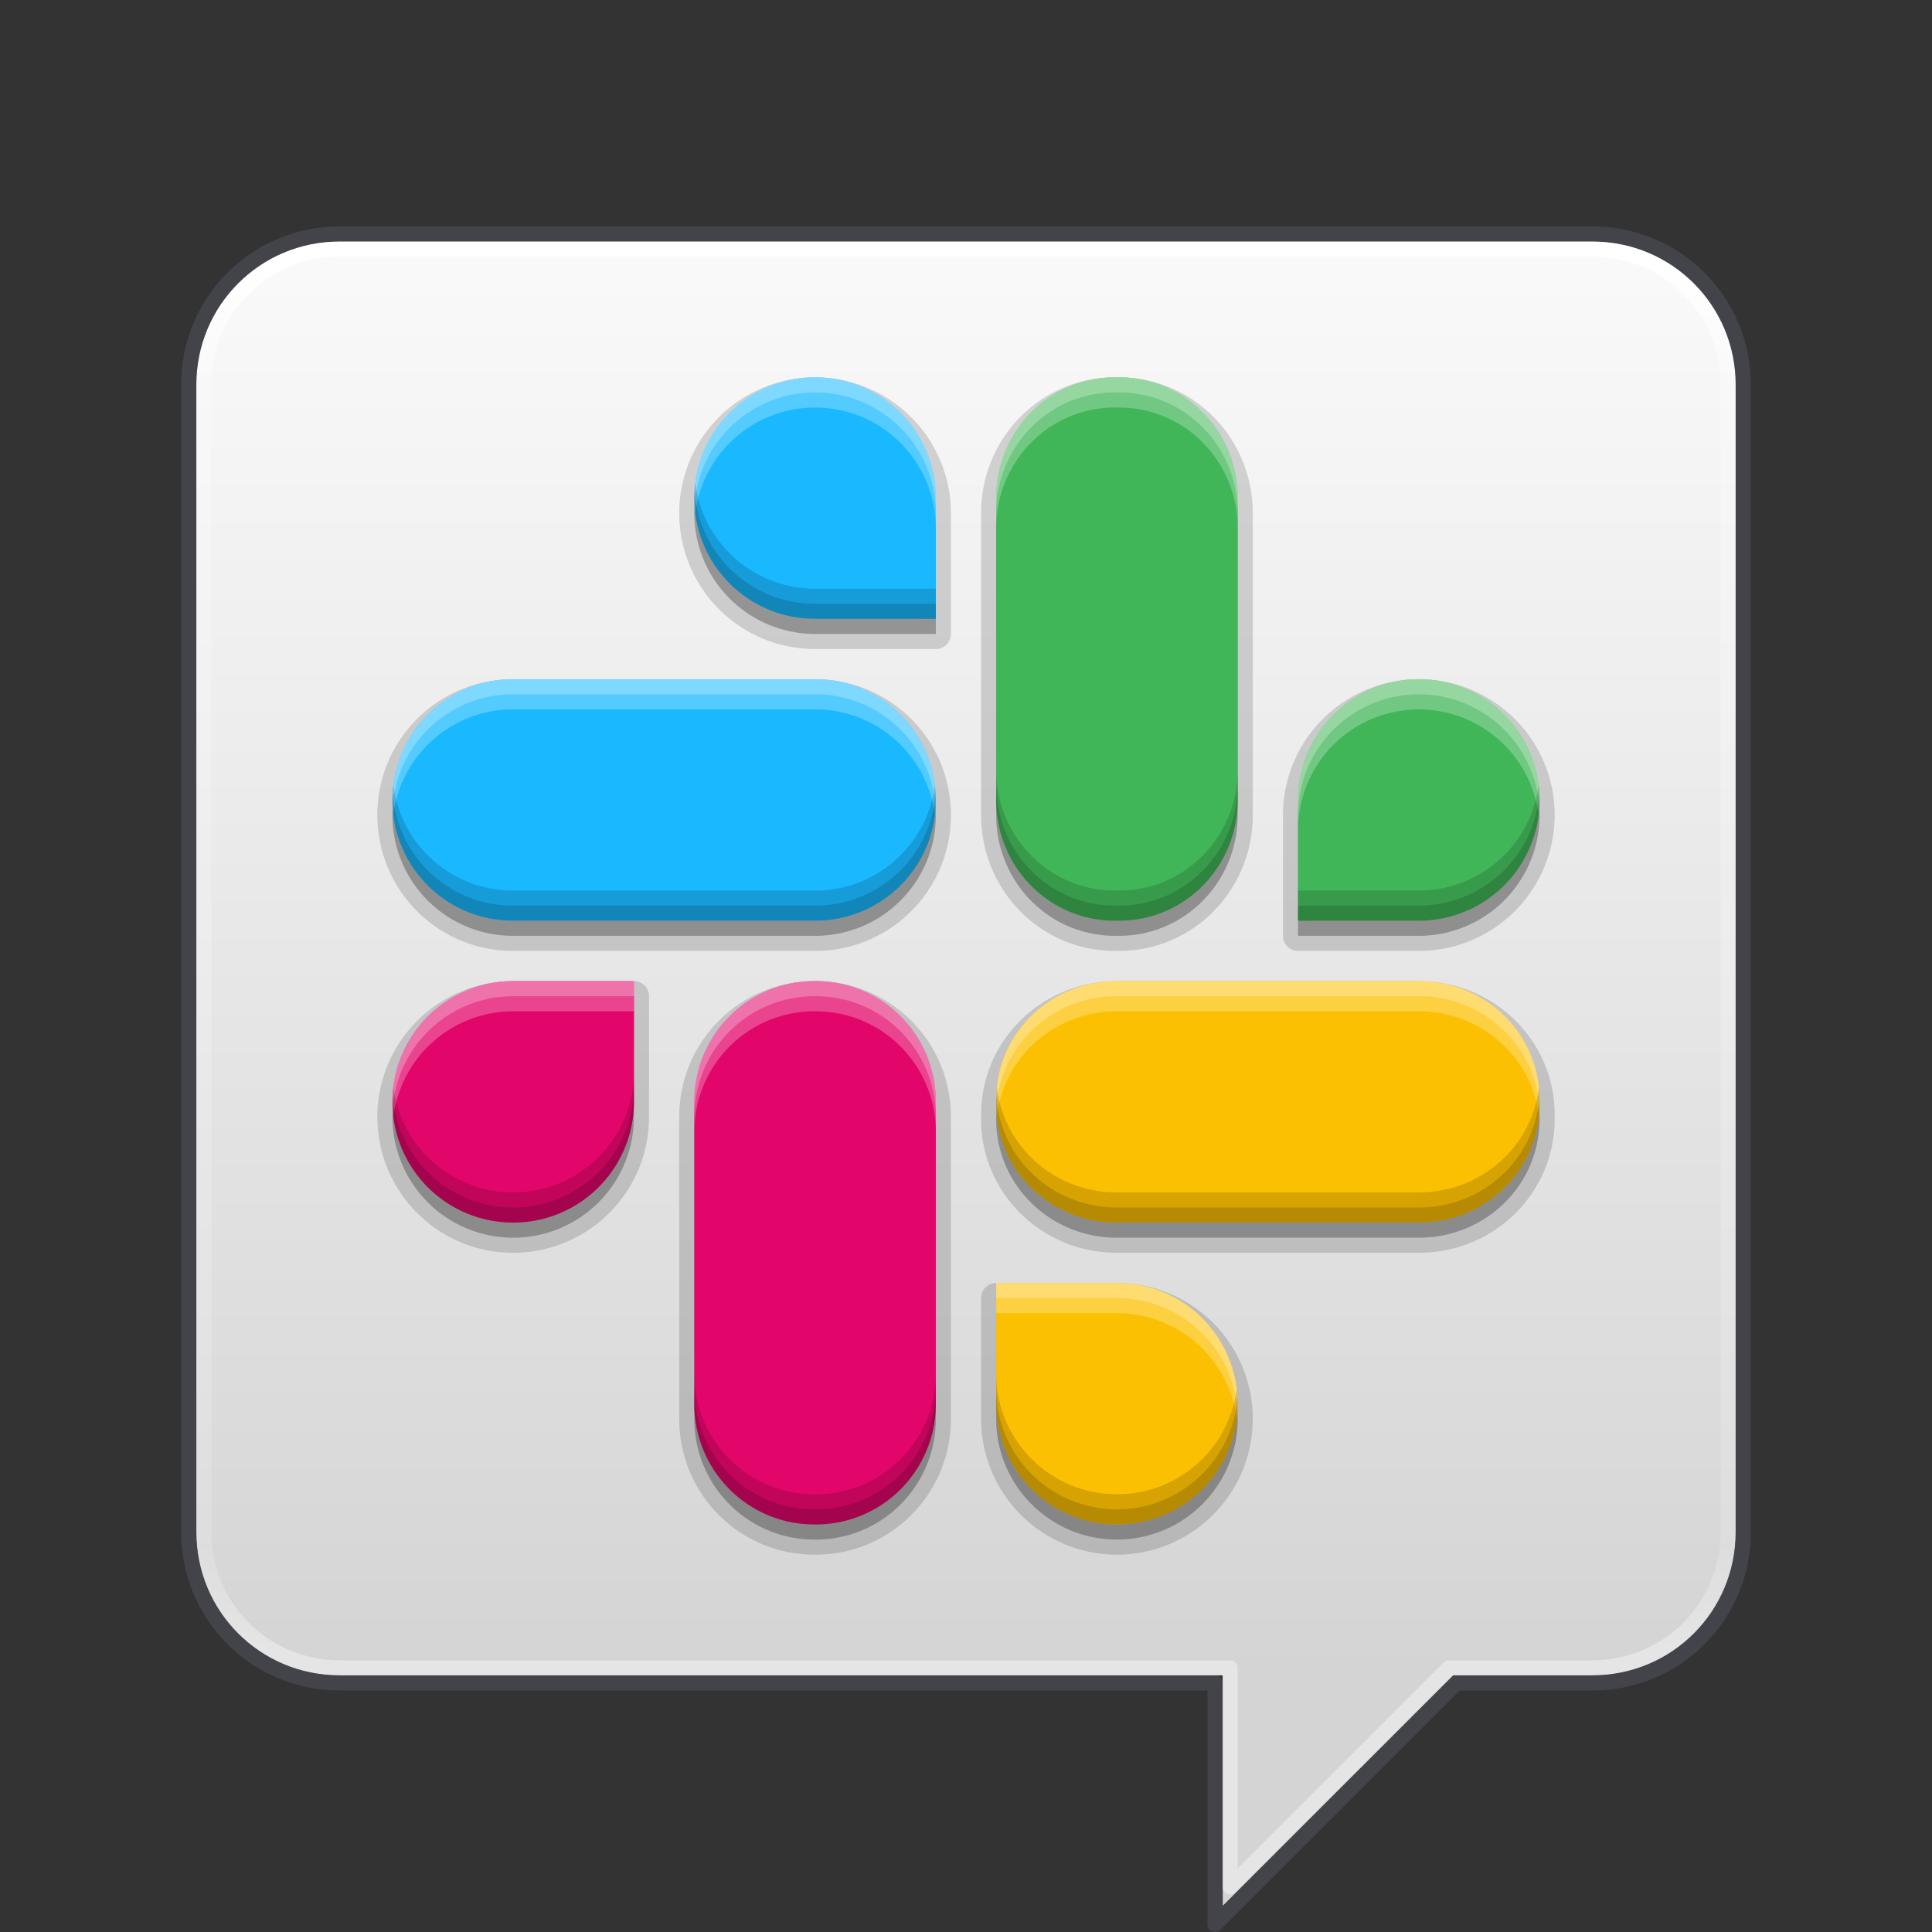 <?xml version="1.0" encoding="UTF-8" standalone="no"?>
<svg
   width="128"
   height="128"
   viewBox="0 0 128 128"
   fill="none"
   version="1.1"
   id="svg4"
   xml:space="preserve"
   sodipodi:docname="slack.svg"
   inkscape:version="1.4.2 (ebf0e940d0, 2025-05-08)"
   xmlns:inkscape="http://www.inkscape.org/namespaces/inkscape"
   xmlns:sodipodi="http://sodipodi.sourceforge.net/DTD/sodipodi-0.dtd"
   xmlns:xlink="http://www.w3.org/1999/xlink"
   xmlns="http://www.w3.org/2000/svg"
   xmlns:svg="http://www.w3.org/2000/svg"><rect x="0" y="0" width="128" height="128" fill="#333333" stroke="none"/><sodipodi:namedview
     id="namedview1"
     pagecolor="#ffffff"
     bordercolor="#000000"
     borderopacity="0.25"
     inkscape:showpageshadow="2"
     inkscape:pageopacity="0.0"
     inkscape:pagecheckerboard="0"
     inkscape:deskcolor="#d1d1d1"
     showgrid="false"
     inkscape:zoom="2.185"
     inkscape:cx="60.411899"
     inkscape:cy="46.453089"
     inkscape:current-layer="svg4"><inkscape:page
       x="0"
       y="0"
       width="128"
       height="128"
       id="page2"
       margin="0"
       bleed="0" /><inkscape:grid
       id="grid2"
       units="px"
       originx="-138"
       originy="0"
       spacingx="0.5"
       spacingy="0.5"
       empcolor="#0099e5"
       empopacity="0.302"
       color="#0099e5"
       opacity="0.078"
       empspacing="2"
       enabled="true"
       visible="false" /></sodipodi:namedview><defs
     id="defs4"><inkscape:path-effect
       effect="offset"
       id="path-effect9"
       is_visible="true"
       lpeversion="1.3"
       linejoin_type="miter"
       unit="px"
       offset="-0.5"
       miter_limit="4"
       attempt_force_join="false"
       update_on_knot_move="true" /><inkscape:path-effect
       effect="offset"
       id="path-effect2"
       is_visible="true"
       lpeversion="1.3"
       linejoin_type="miter"
       unit="px"
       offset="-0.5"
       miter_limit="4"
       attempt_force_join="false"
       update_on_knot_move="true" /><linearGradient
       id="linearGradient3688-166-749-654"><stop
         offset="0"
         style="stop-color:#181818;stop-opacity:1"
         id="stop3088" /><stop
         offset="1"
         style="stop-color:#181818;stop-opacity:0"
         id="stop3090" /></linearGradient><linearGradient
       id="linearGradient3702-501-757-795"><stop
         offset="0"
         style="stop-color:#181818;stop-opacity:0"
         id="stop3100" /><stop
         offset="0.5"
         style="stop-color:#181818;stop-opacity:1"
         id="stop3102" /><stop
         offset="1"
         style="stop-color:#181818;stop-opacity:0"
         id="stop3104" /></linearGradient><linearGradient
       id="linearGradient4113"><stop
         id="stop4115"
         style="stop-color:#000000;stop-opacity:1"
         offset="0" /><stop
         id="stop4117"
         style="stop-color:#000000;stop-opacity:0"
         offset="1" /></linearGradient><linearGradient
       gradientTransform="matrix(2.73,0,0,2.73,-1.514,1.487)"
       gradientUnits="userSpaceOnUse"
       xlink:href="#linearGradient3924-776"
       id="linearGradient3159"
       y2="42.5"
       x2="24"
       y1="5.5"
       x1="24" /><linearGradient
       id="linearGradient3924-776"><stop
         offset="0"
         style="stop-color:#ffffff;stop-opacity:1"
         id="stop3124" /><stop
         offset="0.088"
         style="stop-color:#ffffff;stop-opacity:0.235"
         id="stop3126" /><stop
         offset="0.911"
         style="stop-color:#ffffff;stop-opacity:0.157"
         id="stop3128" /><stop
         offset="1"
         style="stop-color:#ffffff;stop-opacity:0.392"
         id="stop3130" /></linearGradient><radialGradient
       gradientTransform="matrix(2.004,0,0,1.4,27.988,-17.4)"
       gradientUnits="userSpaceOnUse"
       xlink:href="#linearGradient3688-166-749-654"
       id="radialGradient2455-1"
       fy="43.5"
       fx="4.993"
       r="2.5"
       cy="43.5"
       cx="4.993" /><radialGradient
       gradientTransform="matrix(2.004,0,0,1.4,-20.012,-104.4)"
       gradientUnits="userSpaceOnUse"
       xlink:href="#linearGradient3688-166-749-654"
       id="radialGradient2457-5"
       fy="43.5"
       fx="4.993"
       r="2.5"
       cy="43.5"
       cx="4.993" /><linearGradient
       gradientUnits="userSpaceOnUse"
       xlink:href="#linearGradient3702-501-757-795"
       id="linearGradient2459-7"
       y2="39.999"
       x2="25.058"
       y1="47.028"
       x1="25.058" /><radialGradient
       gradientTransform="matrix(1.556,0,0,0.17,70.27,102.13)"
       gradientUnits="userSpaceOnUse"
       xlink:href="#linearGradient4113"
       id="radialGradient4377"
       fy="93.468"
       fx="-4.029"
       r="35.338"
       cy="93.468"
       cx="-4.029" /><style
       id="style1">.g{fill:#000;}.g,.h,.i{stroke-width:0px;}.h{fill:url(#e);}.i{fill:#fff;}</style><linearGradient
       xlink:href="#linearGradient4-5"
       id="linearGradient4"
       x1="66"
       y1="16"
       x2="66"
       y2="118.5"
       gradientUnits="userSpaceOnUse" /><style
       id="style1-6">.cls-1{fill:#fff;}</style><linearGradient
       id="linearGradient4-5"><stop
         style="stop-color:#fafafa;stop-opacity:1;"
         offset="0"
         id="stop4" /><stop
         style="stop-color:#d4d4d4;stop-opacity:1;"
         offset="1"
         id="stop5" /></linearGradient><style
       id="style1-1">.g{fill:#000;}.g,.h,.i{stroke-width:0px;}.h{fill:url(#e);}.i{fill:#fff;}</style><style
       id="style1-6-2">.cls-1{fill:#fff;}</style><style
       id="style1-67">.cls-1{fill:#fff;}</style><linearGradient
       id="linearGradient29"><stop
         style="stop-color:#ffffff;stop-opacity:1;"
         offset="0"
         id="stop29" /><stop
         style="stop-color:#ffffff;stop-opacity:0;"
         offset="1"
         id="stop30" /></linearGradient><linearGradient
       id="linearGradient12"><stop
         id="stop8"
         style="stop-color:#ffffff;stop-opacity:1"
         offset="0" /><stop
         id="stop9"
         style="stop-color:#ffffff;stop-opacity:0.235"
         offset="0.08" /><stop
         id="stop10"
         style="stop-color:#ffffff;stop-opacity:0.157"
         offset="0.92" /><stop
         id="stop11"
         style="stop-color:#ffffff;stop-opacity:0.392"
         offset="1" /></linearGradient><linearGradient
       id="linearGradient2"><stop
         style="stop-color:#5865f2;stop-opacity:1;"
         offset="0"
         id="stop3-3" /><stop
         style="stop-color:#1f30f4;stop-opacity:1;"
         offset="1"
         id="stop4-5" /></linearGradient><radialGradient
       gradientTransform="matrix(1.556,0,0,0.17,70.27,102.13)"
       gradientUnits="userSpaceOnUse"
       xlink:href="#linearGradient4113"
       id="radialGradient4377-5"
       fy="93.468"
       fx="-4.029"
       r="35.338"
       cy="93.468"
       cx="-4.029" /><style
       id="style1-62">.g{fill:#000;}.g,.h,.i{stroke-width:0px;}.h{fill:url(#e);}.i{fill:#fff;}</style><style
       id="style1-6-9">.cls-1{fill:#fff;}</style><radialGradient
       xlink:href="#linearGradient4113"
       id="radialGradient4"
       gradientUnits="userSpaceOnUse"
       gradientTransform="matrix(0.382,7.5555777e-8,-1.8372241e-8,0.112,-5.925,36.336)"
       cx="99.189"
       cy="185.297"
       fx="99.189"
       fy="185.297"
       r="62.769" /><radialGradient
       xlink:href="#linearGradient4113"
       id="radialGradient5"
       gradientUnits="userSpaceOnUse"
       gradientTransform="matrix(0.255,5.3967361e-8,-1.2248161e-8,0.08,6.716,44.241)"
       cx="99.189"
       cy="185.297"
       fx="99.189"
       fy="185.297"
       r="62.769" /><style
       id="style1-9">.g{fill:#000;}.g,.h,.i{stroke-width:0px;}.h{fill:url(#e);}.i{fill:#fff;}</style><style
       id="style1-6-12">.cls-1{fill:#fff;}</style><style
       id="style1-67-1">.cls-1{fill:#fff;}</style><style
       id="style1-56">.g{fill:#000;}.g,.h,.i{stroke-width:0px;}.h{fill:url(#e);}.i{fill:#fff;}</style><style
       id="style1-7">.g{fill:#000;}.g,.h,.i{stroke-width:0px;}.h{fill:url(#e);}.i{fill:#fff;}</style><style
       id="style1-5">.g{fill:#000;}.g,.h,.i{stroke-width:0px;}.h{fill:url(#e);}.i{fill:#fff;}</style><style
       id="style1-3">.g{fill:#000;}.g,.h,.i{stroke-width:0px;}.h{fill:url(#e);}.i{fill:#fff;}</style><style
       id="style1-6-1">.cls-1{fill:#fff;}</style><style
       id="style1-2">.g{fill:#000;}.g,.h,.i{stroke-width:0px;}.h{fill:url(#e);}.i{fill:#fff;}</style><style
       id="style1-6-8">.cls-1{fill:#fff;}</style><linearGradient
       xlink:href="#linearGradient12"
       id="linearGradient8"
       x1="64"
       y1="14"
       x2="64"
       y2="120"
       gradientUnits="userSpaceOnUse"
       gradientTransform="translate(0,-138)" /><linearGradient
       xlink:href="#linearGradient4-5"
       id="linearGradient26"
       x1="64"
       y1="13"
       x2="64"
       y2="120.99"
       gradientUnits="userSpaceOnUse"
       gradientTransform="translate(0,-138)" /><linearGradient
       xlink:href="#linearGradient29"
       id="linearGradient30"
       x1="101.853"
       y1="126.126"
       x2="97.222"
       y2="108.933"
       gradientUnits="userSpaceOnUse"
       gradientTransform="translate(0,-138)" /><radialGradient
       gradientTransform="matrix(1.556,0,0,0.17,70.27,102.13)"
       gradientUnits="userSpaceOnUse"
       xlink:href="#linearGradient4113"
       id="radialGradient4377-8"
       fy="93.468"
       fx="-4.029"
       r="35.338"
       cy="93.468"
       cx="-4.029" /><style
       id="style1-97">.g{fill:#000;}.g,.h,.i{stroke-width:0px;}.h{fill:url(#e);}.i{fill:#fff;}</style><style
       id="style1-6-36">.cls-1{fill:#fff;}</style><radialGradient
       xlink:href="#linearGradient4113"
       id="radialGradient4-1"
       gradientUnits="userSpaceOnUse"
       gradientTransform="matrix(0.382,7.5555777e-8,-1.8372241e-8,0.112,-5.925,36.336)"
       cx="99.189"
       cy="185.297"
       fx="99.189"
       fy="185.297"
       r="62.769" /><radialGradient
       xlink:href="#linearGradient4113"
       id="radialGradient5-2"
       gradientUnits="userSpaceOnUse"
       gradientTransform="matrix(0.255,5.3967361e-8,-1.2248161e-8,0.08,6.716,44.241)"
       cx="99.189"
       cy="185.297"
       fx="99.189"
       fy="185.297"
       r="62.769" /><style
       id="style1-9-9">.g{fill:#000;}.g,.h,.i{stroke-width:0px;}.h{fill:url(#e);}.i{fill:#fff;}</style><style
       id="style1-6-12-3">.cls-1{fill:#fff;}</style><style
       id="style1-67-19">.cls-1{fill:#fff;}</style><style
       id="style1-56-4">.g{fill:#000;}.g,.h,.i{stroke-width:0px;}.h{fill:url(#e);}.i{fill:#fff;}</style><style
       id="style1-7-7">.g{fill:#000;}.g,.h,.i{stroke-width:0px;}.h{fill:url(#e);}.i{fill:#fff;}</style><style
       id="style1-5-8">.g{fill:#000;}.g,.h,.i{stroke-width:0px;}.h{fill:url(#e);}.i{fill:#fff;}</style><style
       id="style1-3-4">.g{fill:#000;}.g,.h,.i{stroke-width:0px;}.h{fill:url(#e);}.i{fill:#fff;}</style><style
       id="style1-6-1-5">.cls-1{fill:#fff;}</style><style
       id="style1-2-0">.g{fill:#000;}.g,.h,.i{stroke-width:0px;}.h{fill:url(#e);}.i{fill:#fff;}</style><style
       id="style1-6-8-3">.cls-1{fill:#fff;}</style><linearGradient
       xlink:href="#linearGradient12"
       id="linearGradient8-6"
       x1="64"
       y1="14"
       x2="64"
       y2="120"
       gradientUnits="userSpaceOnUse"
       gradientTransform="translate(0,-137)" /><linearGradient
       xlink:href="#linearGradient2"
       id="linearGradient26-1"
       x1="64"
       y1="13"
       x2="64"
       y2="120.99"
       gradientUnits="userSpaceOnUse"
       gradientTransform="translate(0,-137)" /><linearGradient
       xlink:href="#linearGradient29"
       id="linearGradient30-0"
       x1="101.853"
       y1="126.126"
       x2="97.222"
       y2="108.933"
       gradientUnits="userSpaceOnUse"
       gradientTransform="translate(0,-137)" /><linearGradient
       id="linearGradient880"><stop
         style="stop-color:#cd9ef7;stop-opacity:1"
         offset="0"
         id="stop876" /><stop
         style="stop-color:#a56de2;stop-opacity:1"
         offset="1"
         id="stop878" /></linearGradient><linearGradient
       gradientTransform="matrix(2.73,0,0,2.73,-1.514,1.487)"
       gradientUnits="userSpaceOnUse"
       xlink:href="#linearGradient3924-776-3"
       id="linearGradient3159-6"
       y2="39.569"
       x2="24"
       y1="5.683"
       x1="24" /><linearGradient
       id="linearGradient3924-776-3"><stop
         offset="0"
         style="stop-color:#ffffff;stop-opacity:1"
         id="stop3124-2" /><stop
         offset="0.092"
         style="stop-color:#ffffff;stop-opacity:0.235"
         id="stop3126-0" /><stop
         offset="0.924"
         style="stop-color:#ffffff;stop-opacity:0.157"
         id="stop3128-6" /><stop
         offset="1"
         style="stop-color:#ffffff;stop-opacity:0.392"
         id="stop3130-1" /></linearGradient><linearGradient
       xlink:href="#linearGradient4-5"
       id="linearGradient882"
       x1="62.872"
       y1="15.907"
       x2="62.872"
       y2="111"
       gradientUnits="userSpaceOnUse" /><linearGradient
       id="linearGradient24"><stop
         style="stop-color:#fafafa;stop-opacity:1;"
         offset="0"
         id="stop24" /><stop
         style="stop-color:#fafafa;stop-opacity:0;"
         offset="1"
         id="stop25" /></linearGradient><linearGradient
       id="linearGradient23"><stop
         offset="0"
         style="stop-color:#ffffff;stop-opacity:1"
         id="stop20" /><stop
         offset="0.134"
         style="stop-color:#ffffff;stop-opacity:0.235"
         id="stop21" /><stop
         offset="0.866"
         style="stop-color:#ffffff;stop-opacity:0.157"
         id="stop22" /><stop
         offset="1"
         style="stop-color:#ffffff;stop-opacity:0.392"
         id="stop23" /></linearGradient><style
       id="style1-37">.g{fill:#000;}.g,.h,.i{stroke-width:0px;}.h{fill:url(#e);}.i{fill:#fff;}</style><style
       id="style1-6-5">.cls-1{fill:#fff;}</style><style
       id="style1-67-9">.cls-1{fill:#fff;}</style><style
       id="style1-56-22">.g{fill:#000;}.g,.h,.i{stroke-width:0px;}.h{fill:url(#e);}.i{fill:#fff;}</style><style
       id="style1-7-8">.g{fill:#000;}.g,.h,.i{stroke-width:0px;}.h{fill:url(#e);}.i{fill:#fff;}</style><style
       id="style1-5-9">.g{fill:#000;}.g,.h,.i{stroke-width:0px;}.h{fill:url(#e);}.i{fill:#fff;}</style><style
       id="style1-3-73">.g{fill:#000;}.g,.h,.i{stroke-width:0px;}.h{fill:url(#e);}.i{fill:#fff;}</style><style
       id="style1-6-1-6">.cls-1{fill:#fff;}</style><style
       id="style1-2-1">.g{fill:#000;}.g,.h,.i{stroke-width:0px;}.h{fill:url(#e);}.i{fill:#fff;}</style><style
       id="style1-6-8-2">.cls-1{fill:#fff;}</style><linearGradient
       xlink:href="#linearGradient2"
       id="linearGradient11"
       x1="32"
       y1="3"
       x2="32"
       y2="61"
       gradientUnits="userSpaceOnUse"
       gradientTransform="translate(0,-65)" /><linearGradient
       xlink:href="#linearGradient23"
       id="linearGradient20"
       x1="32"
       y1="4"
       x2="32"
       y2="60"
       gradientUnits="userSpaceOnUse"
       gradientTransform="translate(0,-65)" /><linearGradient
       xlink:href="#linearGradient24"
       id="linearGradient25"
       x1="53.554"
       y1="59.876"
       x2="52.483"
       y2="55.162"
       gradientUnits="userSpaceOnUse"
       gradientTransform="translate(0,-65)" /><radialGradient
       xlink:href="#linearGradient4113"
       id="radialGradient3"
       gradientUnits="userSpaceOnUse"
       gradientTransform="matrix(0.382,7.5555777e-8,-1.8372241e-8,0.112,-5.925,36.336)"
       cx="99.189"
       cy="185.297"
       fx="99.189"
       fy="185.297"
       r="62.769" /><radialGradient
       xlink:href="#linearGradient4113"
       id="radialGradient4-9"
       gradientUnits="userSpaceOnUse"
       gradientTransform="matrix(0.255,5.3967361e-8,-1.2248161e-8,0.08,6.716,44.241)"
       cx="99.189"
       cy="185.297"
       fx="99.189"
       fy="185.297"
       r="62.769" /><linearGradient
       y2="39.317"
       x2="24"
       y1="5.898"
       x1="24"
       gradientTransform="matrix(1.432,0,0,1.436,135.622,-2.471)"
       gradientUnits="userSpaceOnUse"
       id="linearGradient3904"
       xlink:href="#linearGradient4270" /><linearGradient
       id="linearGradient4270"><stop
         id="stop4272"
         style="stop-color:#ffffff;stop-opacity:1"
         offset="0" /><stop
         id="stop4274"
         style="stop-color:#ffffff;stop-opacity:0.235"
         offset="0.094" /><stop
         id="stop4276"
         style="stop-color:#ffffff;stop-opacity:0.157"
         offset="0.927" /><stop
         id="stop4278"
         style="stop-color:#ffffff;stop-opacity:0.392"
         offset="1" /></linearGradient><linearGradient
       xlink:href="#linearGradient2"
       id="linearGradient899"
       x1="31.781"
       y1="4.927"
       x2="32"
       y2="55"
       gradientUnits="userSpaceOnUse"
       gradientTransform="translate(138)" /><linearGradient
       id="linearGradient17"><stop
         offset="0"
         style="stop-color:#ffffff;stop-opacity:1"
         id="stop14" /><stop
         offset="0.145"
         style="stop-color:#ffffff;stop-opacity:0.235"
         id="stop15" /><stop
         offset="0.855"
         style="stop-color:#ffffff;stop-opacity:0.157"
         id="stop16" /><stop
         offset="1"
         style="stop-color:#ffffff;stop-opacity:0.392"
         id="stop17" /></linearGradient><style
       id="style1-0">.g{fill:#000;}.g,.h,.i{stroke-width:0px;}.h{fill:url(#e);}.i{fill:#fff;}</style><style
       id="style1-7-23">.g{fill:#000;}.g,.h,.i{stroke-width:0px;}.h{fill:url(#e);}.i{fill:#fff;}</style><style
       id="style1-5-7">.g{fill:#000;}.g,.h,.i{stroke-width:0px;}.h{fill:url(#e);}.i{fill:#fff;}</style><style
       id="style1-3-2">.g{fill:#000;}.g,.h,.i{stroke-width:0px;}.h{fill:url(#e);}.i{fill:#fff;}</style><style
       id="style1-6-28">.cls-1{fill:#fff;}</style><linearGradient
       xlink:href="#linearGradient17"
       id="linearGradient12-3"
       x1="24"
       y1="6"
       x2="24"
       y2="44"
       gradientUnits="userSpaceOnUse"
       gradientTransform="translate(0,-51)" /><linearGradient
       xlink:href="#linearGradient29"
       id="linearGradient19"
       x1="38.264"
       y1="46.5"
       x2="36.881"
       y2="41"
       gradientUnits="userSpaceOnUse"
       gradientTransform="translate(0,-51)" /><radialGradient
       xlink:href="#linearGradient4113"
       id="radialGradient3-3"
       gradientUnits="userSpaceOnUse"
       gradientTransform="matrix(0.382,7.5555777e-8,-1.8372241e-8,0.112,-5.925,36.336)"
       cx="99.189"
       cy="185.297"
       fx="99.189"
       fy="185.297"
       r="62.769" /><radialGradient
       xlink:href="#linearGradient4113"
       id="radialGradient4-6"
       gradientUnits="userSpaceOnUse"
       gradientTransform="matrix(0.255,5.3967361e-8,-1.2248161e-8,0.08,6.716,44.241)"
       cx="99.189"
       cy="185.297"
       fx="99.189"
       fy="185.297"
       r="62.769" /><style
       id="style1-62-5">.g{fill:#000;}.g,.h,.i{stroke-width:0px;}.h{fill:url(#e);}.i{fill:#fff;}</style><style
       id="style1-6-9-5">.cls-1{fill:#fff;}</style><style
       id="style1-67-1-4">.cls-1{fill:#fff;}</style><style
       id="style1-56-2">.g{fill:#000;}.g,.h,.i{stroke-width:0px;}.h{fill:url(#e);}.i{fill:#fff;}</style><style
       id="style1-7-1">.g{fill:#000;}.g,.h,.i{stroke-width:0px;}.h{fill:url(#e);}.i{fill:#fff;}</style><style
       id="style1-5-2">.g{fill:#000;}.g,.h,.i{stroke-width:0px;}.h{fill:url(#e);}.i{fill:#fff;}</style><style
       id="style1-3-7">.g{fill:#000;}.g,.h,.i{stroke-width:0px;}.h{fill:url(#e);}.i{fill:#fff;}</style><style
       id="style1-6-1-9">.cls-1{fill:#fff;}</style><style
       id="style1-2-3">.g{fill:#000;}.g,.h,.i{stroke-width:0px;}.h{fill:url(#e);}.i{fill:#fff;}</style><style
       id="style1-6-8-1">.cls-1{fill:#fff;}</style><linearGradient
       xlink:href="#linearGradient2"
       id="linearGradient9"
       x1="24"
       y1="5"
       x2="24"
       y2="45"
       gradientUnits="userSpaceOnUse"
       gradientTransform="translate(0,-51)" /><linearGradient
       id="linearGradient1201"><stop
         id="stop1193"
         style="stop-color:#ffffff;stop-opacity:1"
         offset="0" /><stop
         id="stop1195"
         style="stop-color:#ffffff;stop-opacity:0.235"
         offset="0.074" /><stop
         id="stop1197"
         style="stop-color:#ffffff;stop-opacity:0.157"
         offset="0.926" /><stop
         id="stop1199"
         style="stop-color:#ffffff;stop-opacity:0.392"
         offset="1" /></linearGradient><linearGradient
       x1="39"
       y1="6"
       x2="39"
       y2="40"
       id="linearGradient3058-5"
       xlink:href="#linearGradient1201"
       gradientUnits="userSpaceOnUse"
       gradientTransform="translate(74)" /><linearGradient
       xlink:href="#linearGradient2"
       id="linearGradient930-9-2"
       x1="16.692"
       y1="2.5"
       x2="16.692"
       y2="27.769"
       gradientUnits="userSpaceOnUse"
       gradientTransform="matrix(1.444,0,0,1.444,74.889,0.889)" /><linearGradient
       id="linearGradient30-1"><stop
         style="stop-color:#ffffff;stop-opacity:1;"
         offset="0"
         id="stop30-9" /><stop
         style="stop-color:#fafafa;stop-opacity:0;"
         offset="1"
         id="stop31" /></linearGradient><linearGradient
       id="linearGradient22"><stop
         id="stop13"
         style="stop-color:#ffffff;stop-opacity:1"
         offset="0" /><stop
         id="stop20-9"
         style="stop-color:#ffffff;stop-opacity:0.235"
         offset="0.135" /><stop
         id="stop21-4"
         style="stop-color:#ffffff;stop-opacity:0.157"
         offset="0.865" /><stop
         id="stop22-7"
         style="stop-color:#ffffff;stop-opacity:0.392"
         offset="1" /></linearGradient><style
       id="style1-79">.g{fill:#000;}.g,.h,.i{stroke-width:0px;}.h{fill:url(#e);}.i{fill:#fff;}</style><style
       id="style1-7-2">.g{fill:#000;}.g,.h,.i{stroke-width:0px;}.h{fill:url(#e);}.i{fill:#fff;}</style><style
       id="style1-5-0">.g{fill:#000;}.g,.h,.i{stroke-width:0px;}.h{fill:url(#e);}.i{fill:#fff;}</style><style
       id="style1-53">.g{fill:#000;}.g,.h,.i{stroke-width:0px;}.h{fill:url(#e);}.i{fill:#fff;}</style><style
       id="style1-6-2-7">.cls-1{fill:#fff;}</style><style
       id="style1-67-3">.cls-1{fill:#fff;}</style><style
       id="style1-675">.g{fill:#000;}.g,.h,.i{stroke-width:0px;}.h{fill:url(#e);}.i{fill:#fff;}</style><style
       id="style1-7-3">.g{fill:#000;}.g,.h,.i{stroke-width:0px;}.h{fill:url(#e);}.i{fill:#fff;}</style><style
       id="style1-5-5">.g{fill:#000;}.g,.h,.i{stroke-width:0px;}.h{fill:url(#e);}.i{fill:#fff;}</style><style
       id="style1-3-9">.g{fill:#000;}.g,.h,.i{stroke-width:0px;}.h{fill:url(#e);}.i{fill:#fff;}</style><style
       id="style1-6-6">.cls-1{fill:#fff;}</style><style
       id="style1-70">.g{fill:#000;}.g,.h,.i{stroke-width:0px;}.h{fill:url(#e);}.i{fill:#fff;}</style><style
       id="style1-6-3">.cls-1{fill:#fff;}</style><linearGradient
       id="linearGradient3820-7-2-2"><stop
         offset="0"
         style="stop-color:#3d3d3d;stop-opacity:1"
         id="stop3822-2-6-36" /><stop
         offset="0.5"
         style="stop-color:#686868;stop-opacity:0.498"
         id="stop3864-8-7-6" /><stop
         offset="1"
         style="stop-color:#686868;stop-opacity:0"
         id="stop3824-1-2-4" /></linearGradient><radialGradient
       cx="99.157"
       cy="186.171"
       r="62.769"
       fx="99.157"
       fy="186.171"
       id="radialGradient3108-6"
       xlink:href="#linearGradient3820-7-2-2"
       gradientUnits="userSpaceOnUse"
       gradientTransform="matrix(0.215,0,0,0.068,-5.314,15.117)" /><linearGradient
       xlink:href="#linearGradient22"
       id="linearGradient13"
       x1="16"
       y1="3"
       x2="16"
       y2="29"
       gradientUnits="userSpaceOnUse"
       gradientTransform="translate(0,-33)" /><linearGradient
       xlink:href="#linearGradient2"
       id="linearGradient29-4"
       x1="16"
       y1="3"
       x2="16"
       y2="30"
       gradientUnits="userSpaceOnUse"
       gradientTransform="translate(0,-33)" /><linearGradient
       xlink:href="#linearGradient30-1"
       id="linearGradient31"
       x1="25.003"
       y1="30.933"
       x2="23.779"
       y2="27.459"
       gradientUnits="userSpaceOnUse" /><linearGradient
       id="linearGradient4-6"><stop
         id="stop1"
         style="stop-color:#ffffff;stop-opacity:1"
         offset="0" /><stop
         id="stop2"
         style="stop-color:#ffffff;stop-opacity:0.235"
         offset="0.068" /><stop
         id="stop3"
         style="stop-color:#ffffff;stop-opacity:0.157"
         offset="0.932" /><stop
         id="stop4-56"
         style="stop-color:#ffffff;stop-opacity:0.392"
         offset="1" /></linearGradient><linearGradient
       xlink:href="#linearGradient2"
       id="linearGradient930-9-2-8"
       x1="17"
       y1="2.5"
       x2="17"
       y2="29"
       gradientUnits="userSpaceOnUse"
       gradientTransform="translate(58)" /><linearGradient
       x1="24"
       y1="6.24"
       x2="24"
       y2="38.8"
       id="linearGradient4161-0-2"
       xlink:href="#linearGradient4-6"
       gradientUnits="userSpaceOnUse"
       gradientTransform="matrix(0.676,0,0,0.676,57.784,-0.216)" /></defs><path
     id="rect5505-21-3"
     style="color:#000000;display:inline;overflow:visible;visibility:visible;fill:url(#linearGradient882);fill-rule:nonzero;stroke:none;stroke-width:1;marker:none;enable-background:accumulate"
     d="m 22.5,16.01 c -5.266,0 -9.49,4.224 -9.49,9.49 v 76 c 0,5.266 4.224,9.49 9.49,9.49 h 58.51 v 15.277 L 96.289,110.99 H 105.5 c 5.266,0 9.49,-4.224 9.49,-9.49 v -76 c 0,-5.266 -4.224,-9.49 -9.49,-9.49 z" /><path
     id="rect6741-7"
     style="opacity:1;fill:none;stroke:url(#linearGradient3159-6);stroke-width:1;stroke-linecap:round;stroke-linejoin:round;stroke-miterlimit:4;stroke-dasharray:none;stroke-dashoffset:0;stroke-opacity:1"
     d="m 22.5,16.5 c -4.986,0 -9,4.014 -9,9 v 76 c 0,4.986 4.014,9 9,9 h 59 V 125 L 96,110.5 h 9.5 c 4.986,0 9,-4.014 9,-9 v -76 c 0,-4.986 -4.014,-9 -9,-9 z" /><path
     id="rect5505-21-6"
     style="color:#000000;display:inline;overflow:visible;visibility:visible;opacity:0.5;fill:none;stroke:#555761;stroke-width:1;stroke-linecap:round;stroke-linejoin:round;stroke-miterlimit:4;stroke-dasharray:none;stroke-dashoffset:0;stroke-opacity:1;marker:none;enable-background:accumulate"
     d="m 22.5,15.5 c -5.54,0 -10,4.46 -10,10 v 76 c 0,5.54 4.46,10 10,10 h 58 v 16 l 16,-16 h 9 c 5.54,0 10,-4.46 10,-10 v -76 c 0,-5.54 -4.46,-10 -10,-10 z" /><path
     id="path30-0"
     style="opacity:0.15;fill:#000000;fill-opacity:1;stroke:#000000;stroke-width:2;stroke-linecap:round;stroke-linejoin:round;stroke-dasharray:none;stroke-opacity:1"
     d="m 54,26 a 8,8 0 0 0 -8,8 8,8 0 0 0 8,8 h 8 v -8 a 8,8 0 0 0 -8,-8 z m 19.859,0 C 69.506,26 66,29.568 66,34 v 20 c 0,4.432 3.506,8 7.859,8 h 0.281 C 78.494,62 82,58.432 82,54 V 34 c 0,-4.432 -3.506,-8 -7.859,-8 z M 34,46 c -4.432,0 -8,3.568 -8,8 0,4.432 3.568,8 8,8 h 20 c 4.432,0 8,-3.568 8,-8 0,-4.432 -3.568,-8 -8,-8 z m 60,0 a 8,8 0 0 0 -8,8 v 8 h 8 a 8,8 0 0 0 8,-8 8,8 0 0 0 -8,-8 z M 34,66 a 8,8 0 0 0 -8,8 8,8 0 0 0 8,8 8,8 0 0 0 8,-8 v -8 z m 19.965,0 C 49.552,66 46,69.568 46,74 v 20 c 0,4.432 3.552,8 7.965,8 h 0.07 C 58.448,102 62,98.432 62,94 V 74 c 0,-4.432 -3.552,-8 -7.965,-8 z M 74,66 c -4.432,0 -8,3.499 -8,7.848 v 0.305 C 66,78.501 69.568,82 74,82 h 20 c 4.432,0 8,-3.499 8,-7.848 V 73.848 C 102,69.499 98.432,66 94,66 Z m -8,20 v 8 a 8,8 0 0 0 8,8 8,8 0 0 0 8,-8 8,8 0 0 0 -8,-8 z" /><path
     id="path17-6"
     style="opacity:0.15;fill:#000000;fill-opacity:1;stroke:none;stroke-width:4;stroke-linecap:round;stroke-linejoin:round;stroke-opacity:1"
     d="m 54,26 a 8,8 0 0 0 -8,8 8,8 0 0 0 8,8 h 8 v -8 a 8,8 0 0 0 -8,-8 z m 19.859,0 C 69.506,26 66,29.568 66,34 v 20 c 0,4.432 3.506,8 7.859,8 h 0.281 C 78.494,62 82,58.432 82,54 V 34 c 0,-4.432 -3.506,-8 -7.859,-8 z M 34,46 c -4.432,0 -8,3.568 -8,8 0,4.432 3.568,8 8,8 h 20 c 4.432,0 8,-3.568 8,-8 0,-4.432 -3.568,-8 -8,-8 z m 60,0 a 8,8 0 0 0 -8,8 v 8 h 8 a 8,8 0 0 0 8,-8 8,8 0 0 0 -8,-8 z M 34,66 a 8,8 0 0 0 -8,8 8,8 0 0 0 8,8 8,8 0 0 0 8,-8 v -8 z m 19.965,0 C 49.552,66 46,69.568 46,74 v 20 c 0,4.432 3.552,8 7.965,8 h 0.07 C 58.448,102 62,98.432 62,94 V 74 c 0,-4.432 -3.552,-8 -7.965,-8 z M 74,66 c -4.432,0 -8,3.499 -8,7.848 v 0.305 C 66,78.501 69.568,82 74,82 h 20 c 4.432,0 8,-3.499 8,-7.848 V 73.848 C 102,69.499 98.432,66 94,66 Z m -8,20 v 8 a 8,8 0 0 0 8,8 8,8 0 0 0 8,-8 8,8 0 0 0 -8,-8 z" /><path
     id="rect7-0-2"
     style="fill:#1ab9ff;fill-opacity:1;stroke:none;stroke-width:4;stroke-linecap:round;stroke-linejoin:round;stroke-opacity:1"
     d="m 54,25 a 8,8 0 0 0 -8,8 8,8 0 0 0 8,8 h 8 V 33 A 8,8 0 0 0 54,25 Z M 34,45 c -4.432,0 -8,3.568 -8,8 0,4.432 3.568,8 8,8 h 20 c 4.432,0 8,-3.568 8,-8 0,-4.432 -3.568,-8 -8,-8 z" /><path
     id="rect8-9-6"
     style="fill:#e3066a;fill-opacity:1;stroke:none;stroke-width:4;stroke-linecap:round;stroke-linejoin:round;stroke-opacity:1"
     d="m 34,65 a 8,8 0 0 0 -8,8 8,8 0 0 0 8,8 8,8 0 0 0 8,-8 v -8 z m 19.965,0 C 49.552,65 46,68.568 46,73 v 20 c 0,4.432 3.552,8 7.965,8 h 0.07 C 58.448,101 62,97.432 62,93 V 73 c 0,-4.432 -3.552,-8 -7.965,-8 z" /><path
     id="rect9-3-1"
     style="fill:#fcc003;fill-opacity:1;stroke:none;stroke-width:4;stroke-linecap:round;stroke-linejoin:round;stroke-opacity:1"
     d="m 74,65 c -4.432,0 -8,3.499 -8,7.848 v 0.305 C 66,77.501 69.568,81 74,81 h 20 c 4.432,0 8,-3.499 8,-7.848 V 72.848 C 102,68.499 98.432,65 94,65 Z m -8,20 v 8 a 8,8 0 0 0 8,8 8,8 0 0 0 8,-8 8,8 0 0 0 -8,-8 z" /><path
     id="rect6-6-8"
     style="fill:#41b658;fill-opacity:1;stroke:none;stroke-width:4;stroke-linecap:round;stroke-linejoin:round;stroke-opacity:1"
     d="M 73.859,25 C 69.506,25 66,28.568 66,33 v 20 c 0,4.432 3.506,8 7.859,8 h 0.281 C 78.494,61 82,57.432 82,53 V 33 c 0,-4.432 -3.506,-8 -7.859,-8 z M 94,45 a 8,8 0 0 0 -8,8 v 8 h 8 a 8,8 0 0 0 8,-8 8,8 0 0 0 -8,-8 z" /><path
     id="path7"
     style="opacity:0.25;fill:#ffffff;fill-opacity:1;stroke:none;stroke-width:4;stroke-linecap:round;stroke-linejoin:round;stroke-opacity:1"
     d="m 54,25 a 8,8 0 0 0 -8,8 8,8 0 0 0 0.062,1 8,8 0 0 1 7.938,-7 8,8 0 0 1 8,8 v -2 a 8,8 0 0 0 -8,-8 z m 19.859,0 C 69.506,25 66,28.568 66,33 v 2 c 0,-4.432 3.506,-8 7.859,-8 h 0.281 C 78.494,27 82,30.568 82,35 v -2 c 0,-4.432 -3.506,-8 -7.859,-8 z M 34,45 c -4.432,0 -8,3.568 -8,8 0,0.339 0.02,0.673 0.061,1 0.489,-3.957 3.846,-7 7.939,-7 h 20 c 4.093,0 7.45,3.043 7.939,7 0.041,-0.327 0.061,-0.661 0.061,-1 0,-4.432 -3.568,-8 -8,-8 z m 60,0 a 8,8 0 0 0 -8,8 v 2 a 8,8 0 0 1 8,-8 8,8 0 0 1 7.938,7 A 8,8 0 0 0 102,53 8,8 0 0 0 94,45 Z M 34,65 a 8,8 0 0 0 -8,8 8,8 0 0 0 0.062,1 A 8,8 0 0 1 34,67 h 8 v -2 z m 19.965,0 C 49.552,65 46,68.568 46,73 v 2 c 0,-4.432 3.552,-8 7.965,-8 h 0.07 C 58.448,67 62,70.568 62,75 v -2 c 0,-4.432 -3.552,-8 -7.965,-8 z M 74,65 c -4.432,0 -8,3.499 -8,7.848 v 0.305 c 0,0.286 0.015,0.569 0.045,0.848 0.428,-3.947 3.815,-7 7.955,-7 h 20 c 4.14,0 7.527,3.053 7.955,7 C 101.985,73.722 102,73.439 102,73.152 V 72.848 C 102,68.499 98.432,65 94,65 Z m -8,20 v 2 h 8 A 8,8 0 0 1 81.938,94 8,8 0 0 0 82,93 8,8 0 0 0 74,85 Z" /><path
     id="path8"
     style="opacity:0.25;mix-blend-mode:luminosity;fill:#ffffff;fill-opacity:1;stroke:none;stroke-width:4;stroke-linecap:round;stroke-linejoin:round;stroke-opacity:1"
     d="m 54,25 a 8,8 0 0 0 -8,8 8,8 0 0 0 0.016,0.5 A 8,8 0 0 1 54,26 a 8,8 0 0 1 8,8 v -1 a 8,8 0 0 0 -8,-8 z m 19.859,0 C 69.506,25 66,28.568 66,33 v 1 c 0,-4.432 3.506,-8 7.859,-8 h 0.281 C 78.494,26 82,29.568 82,34 v -1 c 0,-4.432 -3.506,-8 -7.859,-8 z M 34,45 c -4.432,0 -8,3.568 -8,8 0,0.168 0.005,0.335 0.016,0.5 C 26.272,49.303 29.736,46 34,46 h 20 c 4.264,0 7.728,3.303 7.984,7.5 C 61.994,53.335 62,53.168 62,53 62,48.568 58.432,45 54,45 Z m 60,0 a 8,8 0 0 0 -8,8 v 1 a 8,8 0 0 1 8,-8 8,8 0 0 1 7.984,7.5 A 8,8 0 0 0 102,53 8,8 0 0 0 94,45 Z M 34,65 a 8,8 0 0 0 -8,8 8,8 0 0 0 0.016,0.5 A 8,8 0 0 1 34,66 h 8 v -1 z m 19.965,0 C 49.552,65 46,68.568 46,73 v 1 c 0,-4.432 3.552,-8 7.965,-8 h 0.07 C 58.448,66 62,69.568 62,74 v -1 c 0,-4.432 -3.552,-8 -7.965,-8 z M 74,65 c -4.432,0 -8,3.499 -8,7.848 v 0.305 C 66,73.269 66.003,73.385 66.008,73.5 66.192,69.314 69.687,66 74,66 h 20 c 4.313,0 7.808,3.314 7.992,7.5 0.005,-0.115 0.008,-0.231 0.008,-0.348 V 72.848 C 102,68.499 98.432,65 94,65 Z m -8,20 v 1 h 8 A 8,8 0 0 1 81.984,93.5 8,8 0 0 0 82,93 8,8 0 0 0 74,85 Z" /><path
     id="path1"
     style="opacity:0.15;fill:#000000;fill-opacity:1;stroke:none;stroke-width:4;stroke-linecap:round;stroke-linejoin:round;stroke-opacity:1"
     d="M 46.062,32 A 8,8 0 0 0 46,33 a 8,8 0 0 0 8,8 h 8 V 39 H 54 A 8,8 0 0 1 46.062,32 Z M 66,51 v 2 c 0,4.432 3.506,8 7.859,8 h 0.281 C 78.494,61 82,57.432 82,53 v -2 c 0,4.432 -3.506,8 -7.859,8 h -0.281 C 69.506,59 66,55.432 66,51 Z M 26.061,52 C 26.02,52.327 26,52.661 26,53 c 0,4.432 3.568,8 8,8 h 20 c 4.432,0 8,-3.568 8,-8 0,-0.339 -0.02,-0.673 -0.061,-1 C 61.45,55.957 58.093,59 54,59 H 34 c -4.093,0 -7.45,-3.043 -7.939,-7 z M 101.938,52 A 8,8 0 0 1 94,59 h -8 v 2 h 8 a 8,8 0 0 0 8,-8 8,8 0 0 0 -0.062,-1 z M 42,71 A 8,8 0 0 1 34,79 8,8 0 0 1 26.062,72 8,8 0 0 0 26,73 a 8,8 0 0 0 8,8 8,8 0 0 0 8,-8 z m 24.045,1 C 66.015,72.278 66,72.561 66,72.848 v 0.305 C 66,77.501 69.568,81 74,81 h 20 c 4.432,0 8,-3.499 8,-7.848 V 72.848 C 102,72.561 101.985,72.278 101.955,72 101.527,75.947 98.14,79 94,79 H 74 c -4.14,0 -7.527,-3.053 -7.955,-7 z M 46,91 v 2 c 0,4.432 3.552,8 7.965,8 h 0.07 C 58.448,101 62,97.432 62,93 v -2 c 0,4.432 -3.552,8 -7.965,8 h -0.07 C 49.552,99 46,95.432 46,91 Z m 20,0 v 2 a 8,8 0 0 0 8,8 8,8 0 0 0 8,-8 A 8,8 0 0 0 81.938,92 8,8 0 0 1 74,99 8,8 0 0 1 66,91 Z" /><path
     id="path4"
     style="fill:#000000;fill-opacity:1;stroke:none;stroke-width:4;stroke-linecap:round;stroke-linejoin:round;stroke-opacity:1;opacity:0.15"
     d="M 46.016 32.5 A 8 8 0 0 0 46 33 A 8 8 0 0 0 54 41 L 62 41 L 62 40 L 54 40 A 8 8 0 0 1 46.016 32.5 z M 66 52 L 66 53 C 66 57.432 69.506 61 73.859 61 L 74.141 61 C 78.494 61 82 57.432 82 53 L 82 52 C 82 56.432 78.494 60 74.141 60 L 73.859 60 C 69.506 60 66 56.432 66 52 z M 26.016 52.5 C 26.006 52.665 26 52.832 26 53 C 26 57.432 29.568 61 34 61 L 54 61 C 58.432 61 62 57.432 62 53 C 62 52.832 61.994 52.665 61.984 52.5 C 61.728 56.697 58.264 60 54 60 L 34 60 C 29.736 60 26.272 56.697 26.016 52.5 z M 101.984 52.5 A 8 8 0 0 1 94 60 L 86 60 L 86 61 L 94 61 A 8 8 0 0 0 102 53 A 8 8 0 0 0 101.984 52.5 z M 42 72 A 8 8 0 0 1 34 80 A 8 8 0 0 1 26.016 72.5 A 8 8 0 0 0 26 73 A 8 8 0 0 0 34 81 A 8 8 0 0 0 42 73 L 42 72 z M 66.008 72.5 C 66.003 72.615 66 72.731 66 72.848 L 66 73.152 C 66 77.501 69.568 81 74 81 L 94 81 C 98.432 81 102 77.501 102 73.152 L 102 72.848 C 102 72.731 101.997 72.615 101.992 72.5 C 101.808 76.686 98.313 80 94 80 L 74 80 C 69.687 80 66.192 76.686 66.008 72.5 z M 46 92 L 46 93 C 46 97.432 49.552 101 53.965 101 L 54.035 101 C 58.448 101 62 97.432 62 93 L 62 92 C 62 96.432 58.448 100 54.035 100 L 53.965 100 C 49.552 100 46 96.432 46 92 z M 66 92 L 66 93 A 8 8 0 0 0 74 101 A 8 8 0 0 0 82 93 A 8 8 0 0 0 81.984 92.5 A 8 8 0 0 1 74 100 A 8 8 0 0 1 66 92 z " /></svg>
